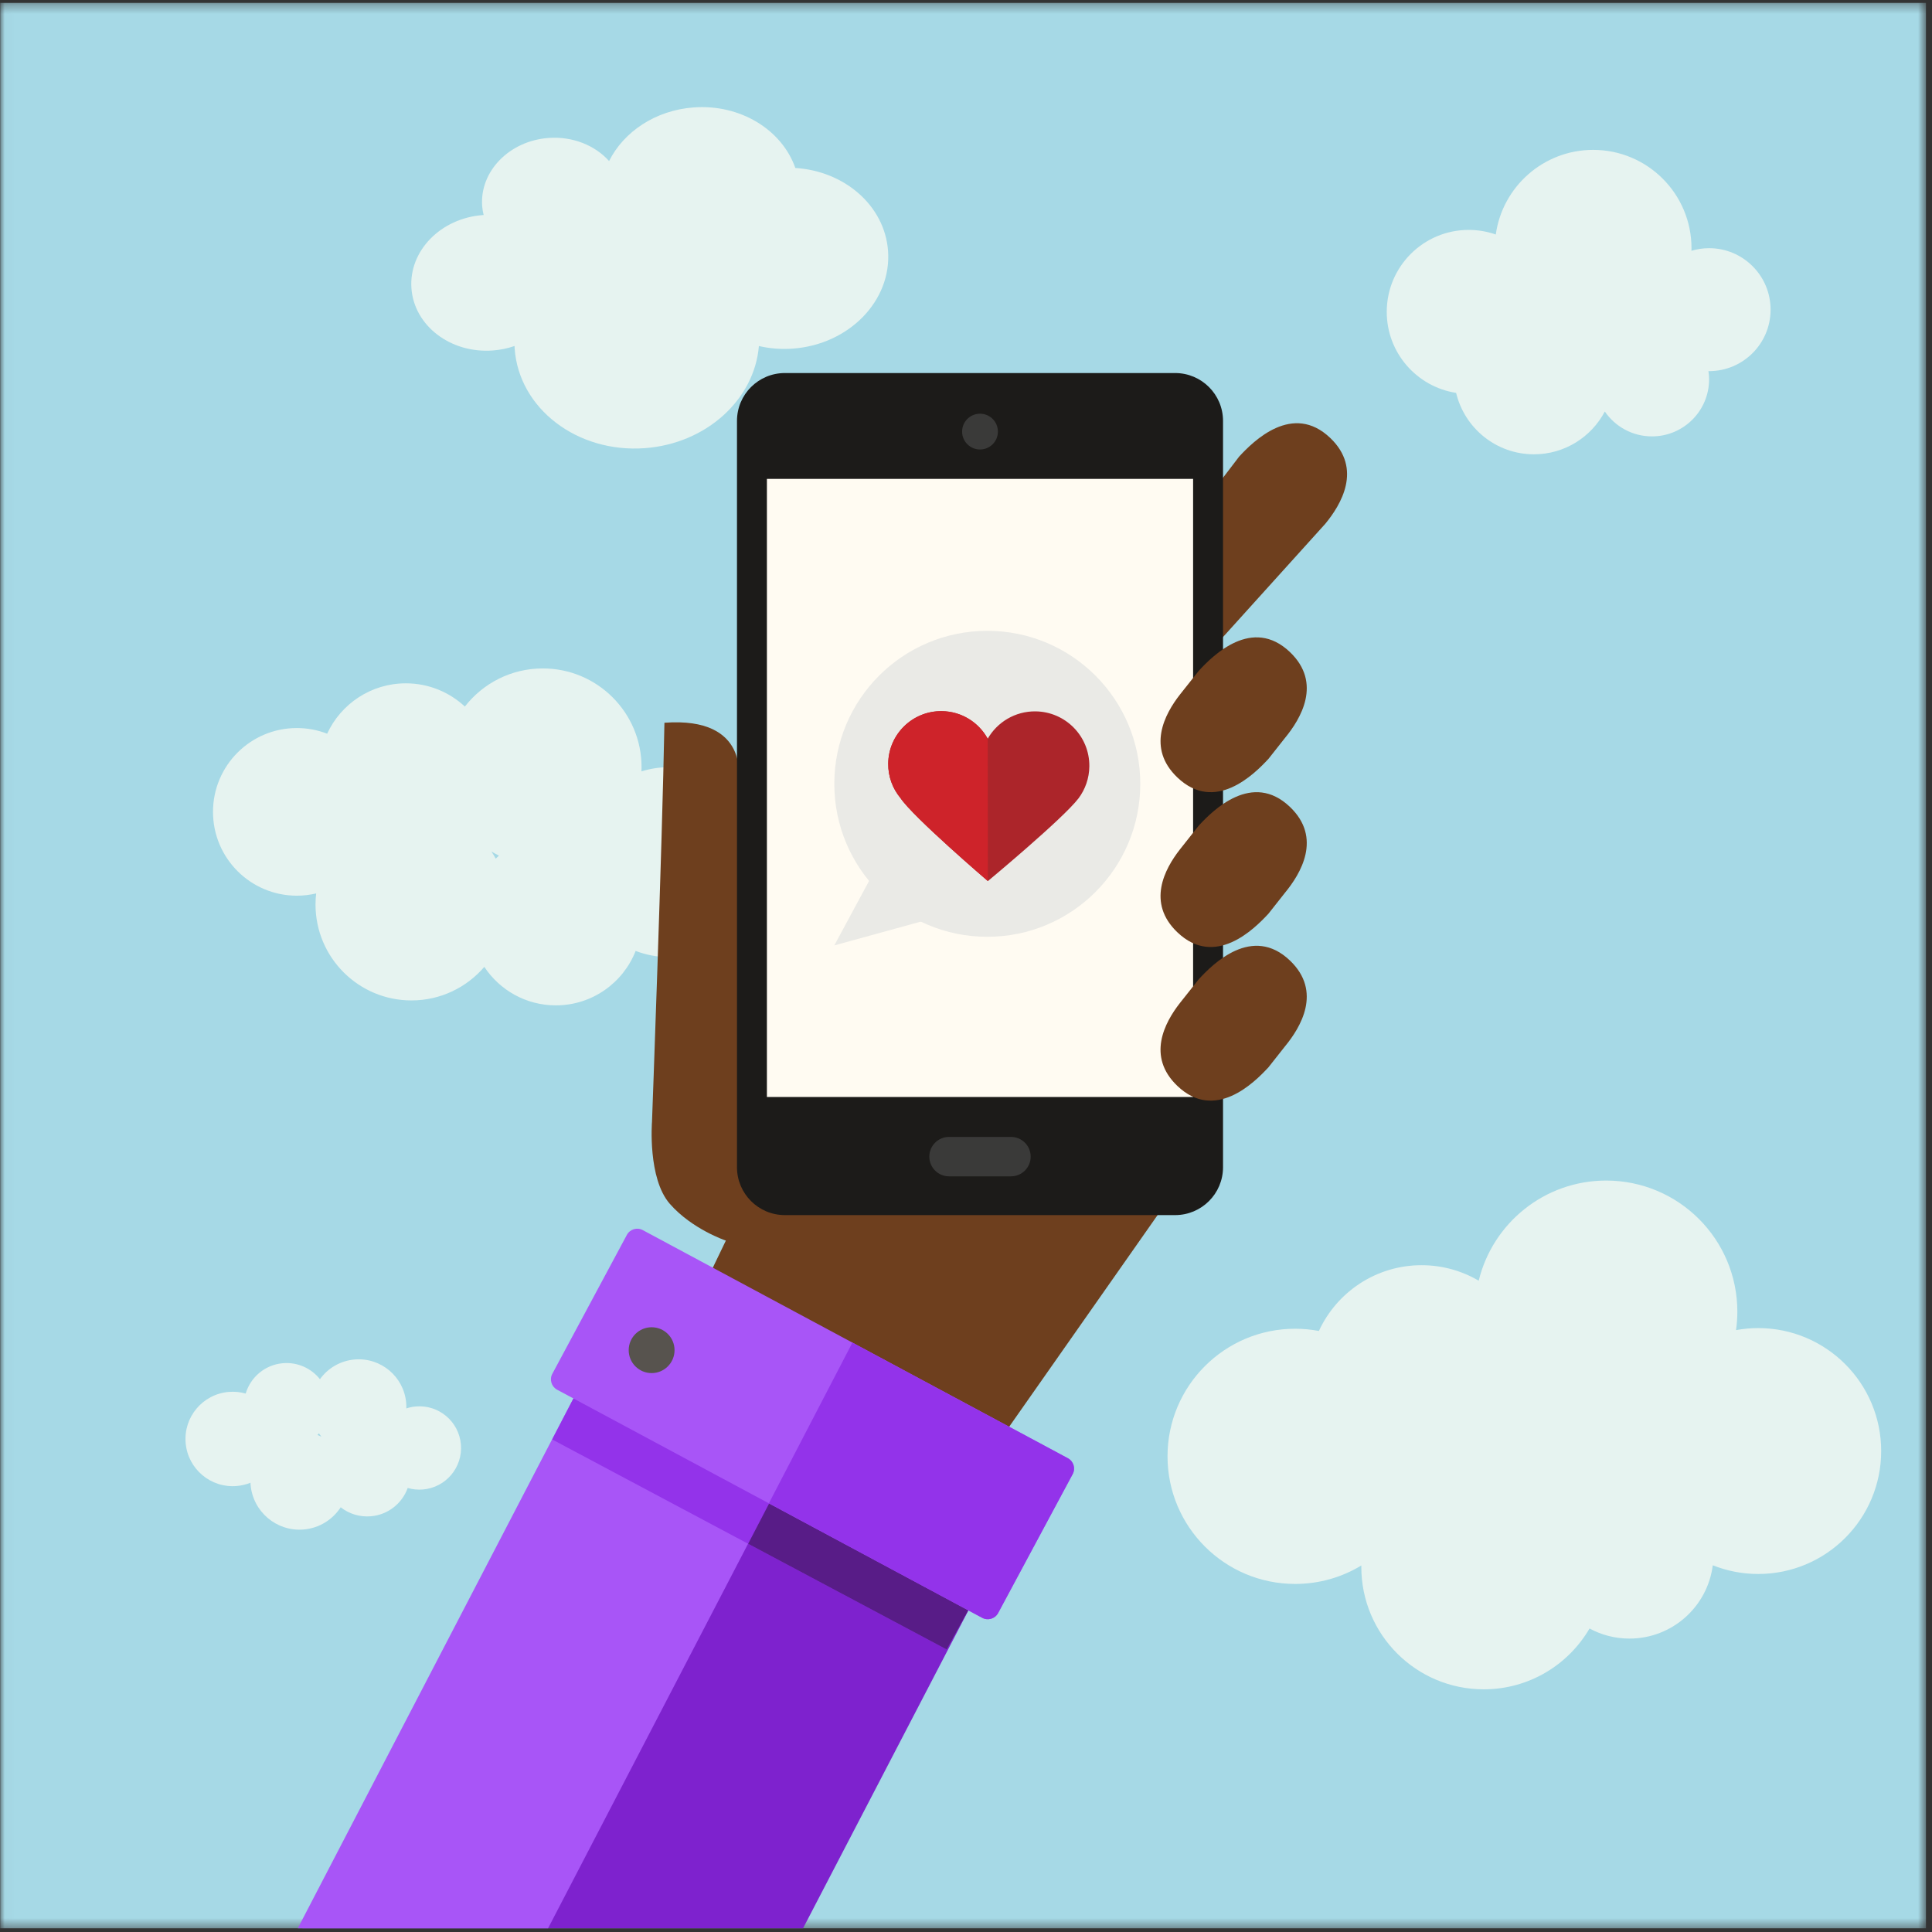 <?xml version="1.0" encoding="UTF-8"?>
<svg width="209px" height="209px" viewBox="0 0 209 209" version="1.1" xmlns="http://www.w3.org/2000/svg" xmlns:xlink="http://www.w3.org/1999/xlink">
    <rect x="0" y="0" width="209" height="209" fill="#333333" stroke="none"/>
    <title>envio-02</title>
    <defs>
        <polygon id="path-1" points="0.021 0.31 208.348 0.31 208.348 208.6 0.021 208.6"></polygon>
    </defs>
    <g id="envio-02" stroke="none" stroke-width="1" fill="none" fill-rule="evenodd">
        <g id="Group-3">
            <mask id="mask-2" fill="white">
                <use xlink:href="#path-1"></use>
            </mask>
            <g id="Clip-2"></g>
            <polygon id="Fill-1" fill="#A6D9E6" mask="url(#mask-2)" points="0.021 208.6 208.348 208.6 208.348 0.31 0.021 0.31"></polygon>
        </g>
        <path d="M184.887,26.848 C184.222,26.848 183.582,26.949 182.976,27.13 C182.978,27.036 182.983,26.943 182.983,26.848 C182.983,20.974 178.221,16.213 172.345,16.213 C166.973,16.213 162.532,20.195 161.811,25.368 C160.895,25.048 159.911,24.871 158.885,24.871 C153.986,24.871 150.016,28.841 150.016,33.738 C150.016,38.171 153.27,41.843 157.519,42.5 C158.431,46.31 161.85,49.145 165.94,49.145 C169.268,49.145 172.154,47.268 173.606,44.517 C174.72,46.142 176.588,47.208 178.707,47.208 C182.12,47.208 184.887,44.442 184.887,41.029 C184.887,40.728 184.858,40.434 184.816,40.144 L184.887,40.148 C188.561,40.148 191.539,37.171 191.539,33.498 C191.539,29.826 188.561,26.848 184.887,26.848" id="Fill-4" fill="#E6F3F0"></path>
        <path d="M190.198,143.67 C189.379,143.67 188.579,143.748 187.801,143.889 C187.893,143.239 187.943,142.574 187.943,141.898 C187.943,134.063 181.589,127.71 173.752,127.71 C167.07,127.71 161.47,132.329 159.964,138.545 C158.15,137.48 156.039,136.867 153.782,136.867 C148.854,136.867 144.61,139.783 142.675,143.982 C141.843,143.826 140.987,143.74 140.109,143.74 C132.483,143.74 126.301,149.919 126.301,157.543 C126.301,165.167 132.483,171.347 140.109,171.347 C142.73,171.347 145.181,170.617 147.269,169.349 C147.268,169.403 147.265,169.456 147.265,169.509 C147.265,176.821 153.194,182.748 160.509,182.748 C165.393,182.748 169.657,180.103 171.953,176.168 C173.238,176.863 174.709,177.258 176.273,177.258 C180.9,177.258 184.716,173.801 185.285,169.329 C186.806,169.933 188.463,170.27 190.198,170.27 C197.546,170.27 203.502,164.315 203.502,156.969 C203.502,149.625 197.546,143.67 190.198,143.67" id="Fill-5" fill="#E6F3F0"></path>
        <path d="M53.626,92.884 C53.481,92.618 53.323,92.36 53.156,92.109 C53.421,92.271 53.695,92.419 53.975,92.559 C53.856,92.664 53.74,92.773 53.626,92.884 Z M72.425,82.989 C71.369,82.989 70.35,83.149 69.39,83.445 C69.397,83.294 69.402,83.142 69.402,82.989 C69.402,77.09 64.619,72.309 58.718,72.309 C55.291,72.309 52.242,73.925 50.288,76.434 C48.615,74.876 46.371,73.921 43.904,73.921 C40.128,73.921 36.875,76.154 35.391,79.371 C34.374,78.976 33.269,78.758 32.112,78.758 C27.102,78.758 23.042,82.817 23.042,87.826 C23.042,92.834 27.102,96.894 32.112,96.894 C32.832,96.894 33.532,96.807 34.203,96.649 C34.157,97.042 34.132,97.441 34.132,97.848 C34.132,103.578 38.779,108.224 44.51,108.224 C47.665,108.224 50.488,106.814 52.392,104.594 C54.051,107.103 56.897,108.758 60.13,108.758 C64.057,108.758 67.411,106.316 68.763,102.869 C69.901,103.304 71.135,103.543 72.425,103.543 C78.103,103.543 82.705,98.942 82.705,93.266 C82.705,87.591 78.103,82.989 72.425,82.989 L72.425,82.989 Z" id="Fill-6" fill="#E6F3F0"></path>
        <path d="M86.037,18.171 C84.595,14.057 80.117,11.247 75.037,11.621 C70.903,11.926 67.471,14.258 65.89,17.421 C64.375,15.734 61.967,14.73 59.336,14.924 C55.095,15.236 51.883,18.536 52.16,22.295 C52.185,22.627 52.243,22.949 52.32,23.263 L52.232,23.266 C47.669,23.602 44.211,27.154 44.509,31.199 C44.807,35.244 48.749,38.251 53.311,37.914 C54.137,37.854 54.925,37.685 55.663,37.429 C55.667,37.534 55.668,37.637 55.677,37.74 C56.153,44.211 62.456,49.019 69.755,48.481 C76.428,47.99 81.621,43.197 82.095,37.433 C83.26,37.702 84.496,37.806 85.771,37.712 C91.856,37.264 96.465,32.528 96.067,27.134 C95.709,22.252 91.368,18.506 86.037,18.171" id="Fill-7" fill="#E6F3F0"></path>
        <path d="M34.341,155.228 C34.395,155.171 34.448,155.112 34.499,155.052 C34.582,155.177 34.673,155.299 34.766,155.416 C34.628,155.347 34.486,155.285 34.341,155.228 Z M44.982,152.149 C44.625,152.179 44.283,152.253 43.957,152.36 C43.962,152.163 43.958,151.963 43.94,151.763 C43.696,148.925 41.197,146.823 38.359,147.068 C36.797,147.203 35.458,148.02 34.611,149.2 C33.683,148.029 32.203,147.331 30.602,147.469 C28.657,147.636 27.101,148.988 26.578,150.753 C25.995,150.586 25.375,150.52 24.735,150.575 C21.924,150.818 19.841,153.292 20.084,156.102 C20.326,158.913 22.802,160.995 25.612,160.754 C26.136,160.708 26.634,160.586 27.096,160.399 C27.099,160.473 27.103,160.548 27.11,160.624 C27.362,163.545 29.935,165.708 32.856,165.457 C34.552,165.311 35.993,164.38 36.855,163.056 C37.749,163.756 38.901,164.132 40.124,164.027 C41.993,163.866 43.507,162.622 44.106,160.966 C44.626,161.117 45.183,161.179 45.755,161.13 C48.236,160.916 50.074,158.732 49.86,156.252 C49.646,153.772 47.462,151.935 44.982,152.149 L44.982,152.149 Z" id="Fill-8" fill="#E6F3F0"></path>
        <path d="M134.042,49.401 L127.637,57.794 C125.986,59.91 118.217,63.567 121.554,66.753 C125.61,70.625 130.573,70.792 132.141,69.093 L143.363,56.668 C145.051,54.622 147.421,50.733 143.9,47.374 C139.842,43.506 135.606,47.699 134.042,49.401" id="Fill-9" fill="#6E3F1E"></path>
        <path d="M71.877,78.186 C71.635,91.657 70.531,121.368 70.531,121.368 C70.531,121.368 70.048,127.485 72.469,130.239 C74.891,132.994 78.522,134.204 78.522,134.204 L72.46,146.797 L109.033,154.536 L127.197,128.634 L79.869,84.395 C79.869,84.395 81.177,77.494 71.877,78.186" id="Fill-10" fill="#6E3F1E"></path>
        <path d="M127.122,40.355 L84.905,40.355 C82.045,40.355 79.725,42.674 79.725,45.536 L79.725,126.266 C79.725,129.129 82.045,131.447 84.905,131.447 L127.122,131.447 C129.986,131.447 132.305,129.129 132.305,126.266 L132.305,45.536 C132.305,42.674 129.986,40.355 127.122,40.355" id="Fill-11" fill="#1C1B19"></path>
        <polygon id="Fill-12" fill="#FFFBF2" points="82.963 118.67 129.067 118.67 129.067 51.805 82.963 51.805"></polygon>
        <path d="M106.015,44.753 C104.946,44.753 104.079,45.621 104.079,46.689 C104.079,47.758 104.946,48.625 106.015,48.625 C107.085,48.625 107.951,47.758 107.951,46.689 C107.951,45.621 107.085,44.753 106.015,44.753" id="Fill-13" fill="#3A3A39"></path>
        <path d="M109.366,122.99 L102.663,122.99 C101.486,122.99 100.532,123.945 100.532,125.124 C100.532,126.301 101.486,127.254 102.663,127.254 L109.366,127.254 C110.543,127.254 111.497,126.301 111.497,125.124 C111.497,123.945 110.543,122.99 109.366,122.99" id="Fill-14" fill="#3A3A39"></path>
        <path d="M129.682,105.931 L127.635,108.512 C125.984,110.628 124.028,114.286 127.366,117.473 C131.423,121.345 135.657,117.151 137.224,115.453 L139.002,113.199 C140.69,111.153 143.062,107.265 139.539,103.904 C135.482,100.035 131.245,104.23 129.682,105.931" id="Fill-15" fill="#6E3F1E"></path>
        <path d="M129.682,89.313 L127.637,91.895 C125.984,94.009 124.029,97.666 127.366,100.855 C131.423,104.727 135.657,100.533 137.225,98.834 L139.003,96.581 C140.691,94.534 143.062,90.647 139.541,87.287 C135.482,83.418 131.247,87.613 129.682,89.313" id="Fill-16" fill="#6E3F1E"></path>
        <path d="M129.682,72.566 L127.637,75.145 C125.986,77.26 124.029,80.92 127.367,84.106 C131.424,87.976 135.658,83.784 137.226,82.085 L139.005,79.832 C140.692,77.785 143.062,73.898 139.541,70.538 C135.483,66.669 131.247,70.863 129.682,72.566" id="Fill-17" fill="#6E3F1E"></path>
        <polyline id="Fill-18" fill="#7E22CE" points="71.195 134.633 32.72 208.6 86.872 208.6 113.598 157.217 71.195 134.633"></polyline>
        <polyline id="Fill-19" fill="#A855F7" points="70.827 134.364 32.213 208.6 59.288 208.6 92.024 145.66 70.827 134.364"></polyline>
        <polyline id="Fill-20" fill="#9333EA" points="59.732 155.716 102.412 178.437 105.06 173.623 62.554 150.289 59.732 155.716"></polyline>
        <polyline id="Fill-21" fill="#581C87" points="80.934 167.003 102.412 178.437 105.06 173.623 83.614 161.85 80.934 167.003"></polyline>
        <path d="M115.519,157.748 L69.534,133.071 C68.915,132.739 68.145,132.972 67.812,133.59 L59.75,148.615 C59.418,149.233 59.651,150.004 60.27,150.337 L106.255,175.013 C106.874,175.344 107.644,175.112 107.976,174.493 L116.039,159.469 C116.371,158.851 116.138,158.08 115.519,157.748" id="Fill-22" fill="#A855F7"></path>
        <path d="M115.519,157.748 L92.212,145.241 L83.174,162.627 L106.255,175.013 C106.874,175.344 107.644,175.112 107.976,174.493 L116.039,159.469 C116.371,158.851 116.138,158.08 115.519,157.748" id="Fill-23" fill="#9333EA"></path>
        <path d="M106.804,68.242 C97.664,68.242 90.254,75.65 90.254,84.792 C90.254,93.932 97.664,101.341 106.804,101.341 C115.945,101.341 123.353,93.932 123.353,84.792 C123.353,75.65 115.945,68.242 106.804,68.242" id="Fill-24" fill="#EAEAE6"></path>
        <polyline id="Fill-25" fill="#EAEAE6" points="90.254 102.272 107.54 97.519 97.243 89.311 90.254 102.272"></polyline>
        <path d="M112.021,76.954 C109.812,76.93 107.875,78.125 106.848,79.913 C105.885,78.155 104.027,76.954 101.88,76.93 C98.715,76.895 96.12,79.433 96.085,82.599 C96.069,84.01 96.565,85.307 97.4,86.316 C98.745,88.361 106.867,95.313 106.867,95.313 C106.867,95.313 115.022,88.541 116.684,86.349 C117.399,85.386 117.828,84.197 117.843,82.906 C117.878,79.655 115.272,76.991 112.021,76.954" id="Fill-26" fill="#AC252A"></path>
        <path d="M101.88,76.93 C98.715,76.895 96.12,79.433 96.085,82.599 C96.069,84.01 96.565,85.307 97.4,86.316 C98.745,88.361 106.867,95.313 106.867,95.313 L106.848,79.913 C105.885,78.155 104.027,76.954 101.88,76.93" id="Fill-27" fill="#CE232A"></path>
        <path d="M70.492,143.579 C69.122,143.579 68.012,144.689 68.012,146.059 C68.012,147.428 69.122,148.539 70.492,148.539 C71.861,148.539 72.971,147.428 72.971,146.059 C72.971,144.689 71.861,143.579 70.492,143.579" id="Fill-28" fill="#57534E"></path>
    </g>
</svg>